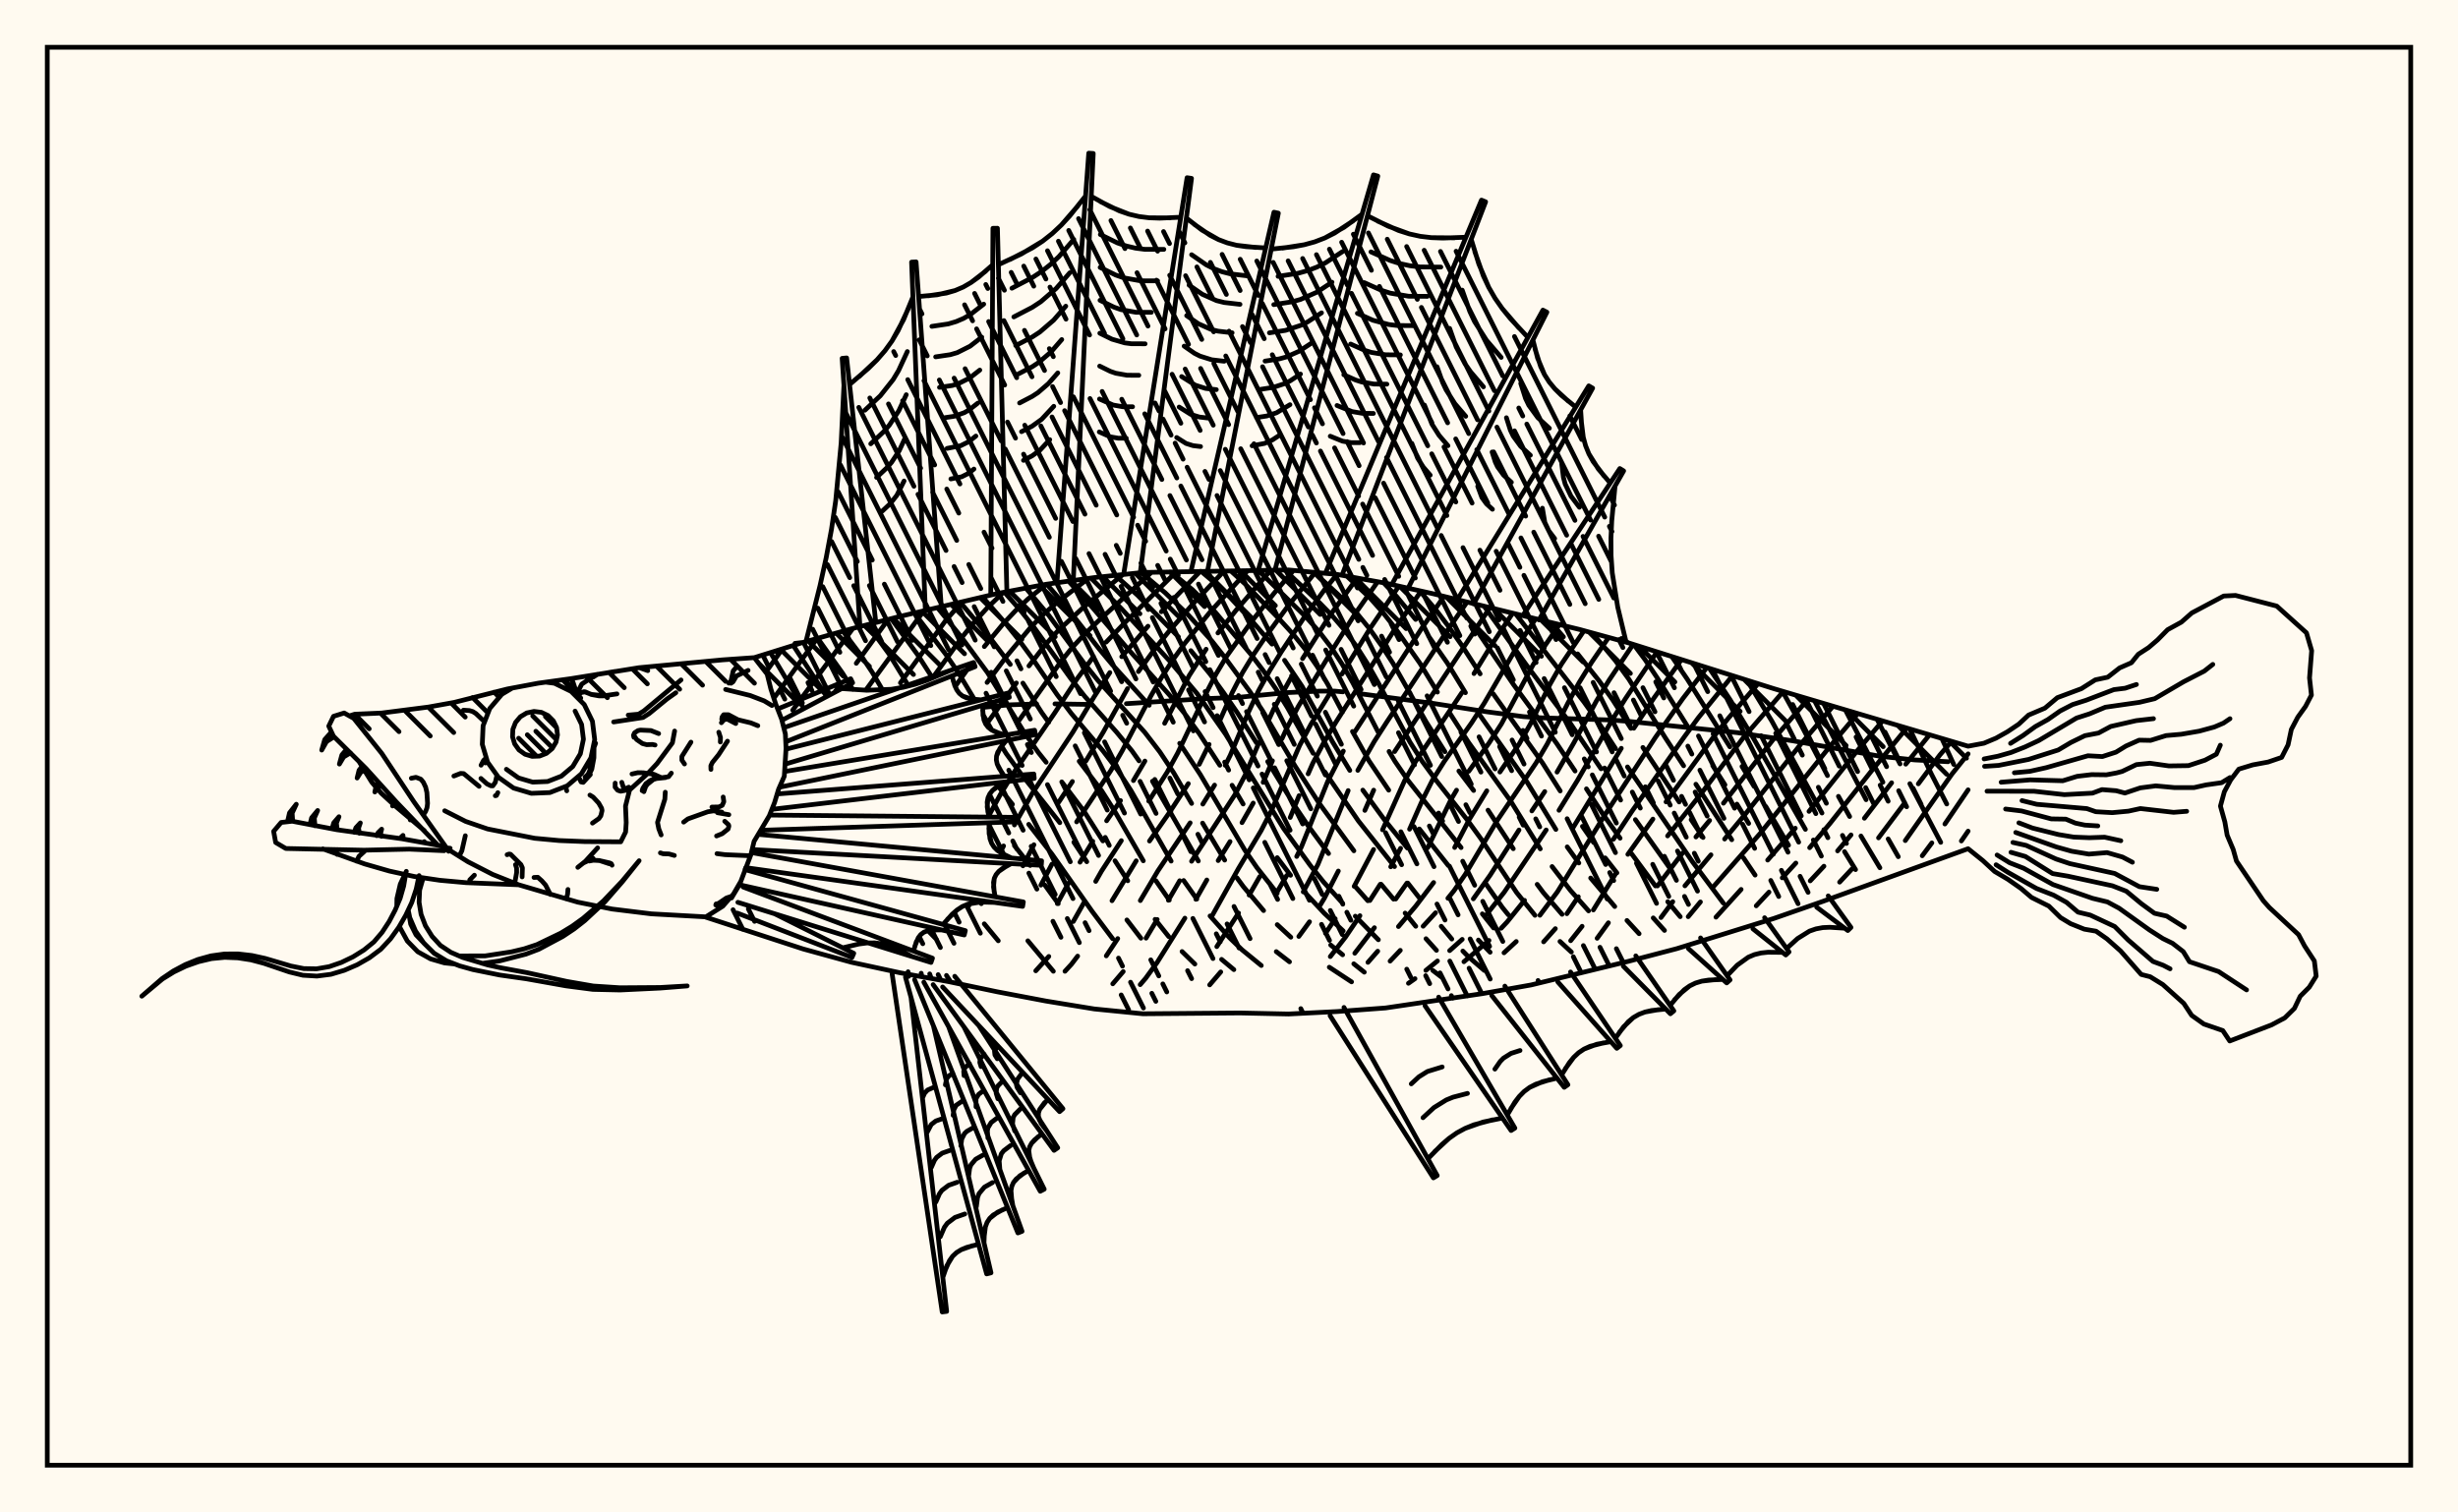 <svg xmlns="http://www.w3.org/2000/svg" width="520" height="320"><rect x="0" y="0" width="520" height="320" fill="floralwhite"/><rect x="10" y="10" width="500" height="300" stroke="black" stroke-width="1" fill="none"/><path stroke="black" stroke-width="1" fill="none" stroke-linecap="round" stroke-linejoin="round" d="
M 159.57 139.14 169.88 135.92 180.15 133.03 190.42 130.41 210.96 125.58 221.23 123.63 231.5 122.2 241.77 121.12 272.58 120.59 282.85 121.53 293.12 123.38 303.39 125.67 334.2 133.19 344.47 136 375.28 145.71 416.36 157.88 
M 416.36 179.57 385.55 190.74 375.28 194.32 354.74 200.71 344.47 203.4 323.93 208.39 313.66 210.22 293.12 213.26 282.85 214.02 272.58 214.54 262.31 214.32 241.77 214.49 231.5 213.47 221.23 211.79 210.96 209.84 200.69 207.69 190.42 205.82 180.15 203.6 169.88 200.77 149.34 194.06 
M 412.12 161.16 405.03 160.78 397.8 160.02 379.2 156.73 367.52 155.01 344.41 152.61 340.73 152.33 326 151.87 322.28 151.62 314.57 150.6 303.12 148.81 287.4 146.73 
M 284.09 146.38 282.44 146.23 279.09 146.23 272.28 146.54 261.88 147.55 254.92 147.82 238.29 148.88 
M 230.75 149.04 223.18 148.92 
M 219.32 148.94 213.43 149.13 207.89 149.67 
M 196.32 196.91 198.14 198.77 
M 162.99 138.07 169.74 149.36 
M 167.82 136.56 174.74 147.15 
M 204.71 191.32 204.97 191.62 
M 208.23 195.46 211.19 199.05 
M 172.99 135.05 178.22 142.39 180.42 145.88 
M 217.45 199.05 222.84 205.5 
M 178.31 133.55 181.93 138.35 184.54 142.27 186.71 145.98 
M 183.54 132.17 188.08 138.37 192.21 145.13 
M 214.6 178.91 217.94 183.12 
M 221.02 187.22 223.88 191.19 
M 188.54 130.89 194.09 138.48 197.28 143.45 
M 211.14 166.31 214.19 170.18 
M 217.63 174.41 222.53 180.68 231.02 192.79 235.38 198.6 
M 193.43 129.72 200.12 138.49 202.76 142.36 206.14 147.97 
M 207.95 151.16 209.82 154.46 
M 211.89 157.86 212.87 159.44 215.93 163.64 224.21 174.06 
M 227.18 178.2 229.91 182.32 
M 238.4 194.64 241.36 198.5 
M 198.35 128.59 203.44 134.87 208.93 142.34 216.69 154.98 219.67 159.21 221.32 161.28 
M 224.62 165.43 229.35 171.67 233.32 177.92 
M 235.88 182.12 238.58 186.35 
M 244.36 194.52 247.25 198.16 
M 250.07 201.32 252.78 203.97 
M 203.18 127.45 209.54 135.07 213.73 140.58 
M 216.4 144.53 220.37 150.75 221.86 152.83 
M 228.31 161.06 233.06 167.3 235.74 171.5 241.87 182.13 
M 244.54 186.35 247.37 190.44 
M 258.43 202.98 261.03 205.15 
M 207.88 126.32 212.85 132.03 215.59 135.47 218.28 139.13 223.63 146.96 226.63 150.94 233.33 158.86 236.49 163 239.26 167.26 247.76 182.19 
M 250.41 186.3 253.19 190.23 
M 255.99 193.79 260.08 198.37 262.75 200.95 266.83 204.28 
M 212.49 125.29 216.07 129.37 218.72 132.7 226.54 143.58 229.5 147.35 236.2 154.88 239.47 158.86 240.97 160.98 
M 243.81 165.29 253.51 182.17 
M 270 201.34 272.8 203.5 
M 217.03 124.43 221.9 130.23 229.42 140.43 232.27 143.97 242.18 154.94 245.37 159.09 248.28 163.47 252.09 169.99 
M 254.41 174.15 259.09 181.98 
M 261.68 185.73 263.04 187.59 267.32 192.66 
M 270.2 195.63 273.08 198.29 
M 281.22 204.64 285.93 207.74 
M 221.43 123.6 225.23 127.95 232.58 137.36 235.3 140.61 243.12 149.22 
M 249.57 157.27 253.93 163.88 263.33 179.83 265.91 183.57 270.2 189 
M 281.51 199.94 284.04 202.01 
M 286.4 203.92 288.62 205.69 
M 226.06 122.96 231.16 128.59 238.59 137.28 247.44 147.08 250.63 150.99 253.75 155.27 258.06 161.91 
M 260.65 166.14 262.99 170.11 
M 270.2 181.46 273.03 185.19 
M 275.9 188.67 280.16 193.22 284.16 196.96 
M 230.79 122.3 237.16 128.69 247.38 139.78 253.27 146.77 259.28 155.35 271.55 175.29 277.16 183.05 279.98 186.58 284.06 191.12 
M 286.72 193.84 291.6 198.83 
M 235.95 121.73 240.67 125.95 249.31 134.75 
M 251.93 137.66 256.02 142.65 258.87 146.58 261.77 150.81 265.8 157.15 
M 268.19 161.13 274.01 170.67 276.73 174.7 281.06 180.59 
M 286.65 187.51 289.37 190.57 
M 303.12 205.33 304.98 206.75 
M 241.43 121.16 246.51 125.43 251.38 130.11 256.35 135.58 258.91 138.82 264.4 146.3 267.1 150.37 273.98 162.08 279.07 169.95 286.42 180.01 
M 292.17 187.08 294.82 190.24 
M 297.26 193.19 299.51 195.98 
M 301.68 198.61 303.89 201.07 
M 247.68 120.99 252.25 124.75 257.08 129.5 264.61 138.42 267.32 141.99 269.96 145.81 272.37 149.72 277.81 159.39 
M 280.26 163.3 287.35 173.66 295.02 183.35 
M 297.82 186.83 300.36 190.08 
M 304.9 195.98 307.13 198.68 
M 309.47 201.22 310.67 202.45 314.02 205.33 
M 254.09 120.87 257.91 124.11 260.29 126.46 265.14 131.71 269.09 136.28 
M 271.75 139.7 275.48 145.24 281.9 156.95 285.56 163 
M 288.31 167.17 292.91 173.48 297.74 179.43 
M 312.76 198.89 315.24 201.47 
M 260.41 120.82 263.42 123.56 270.82 131.17 273.5 134.11 276.15 137.39 278.64 140.99 280.88 144.76 284.01 150.68 
M 286.12 154.76 289.59 160.94 293.79 167.18 
M 300.27 175.39 306.39 183.12 
M 313.6 193.35 315.98 196.34 
M 266.25 120.73 276.4 130.67 279.07 133.64 281.61 136.96 284 140.62 286.2 144.48 291.51 154.81 
M 293.86 158.99 295.1 161.07 297.89 165.15 309.1 179.33 
M 314.27 186.89 317.84 192.01 319.09 193.55 
M 271.79 120.61 279.17 127.55 281.83 130.27 284.43 133.29 286.93 136.7 289.3 140.44 291.54 144.39 298.28 157.01 300.87 161.08 303.81 165.1 310.32 173.36 313.29 177.45 320.84 188.83 324.73 193.66 
M 330.02 199.19 332.43 201.43 
M 278 121.09 284.55 127.13 287.17 129.91 289.75 133.06 292.26 136.58 294.71 140.37 301.73 152.78 305.68 159.04 
M 308.63 163.13 311.75 167.25 
M 314.8 171.41 320.14 179.57 
M 325.2 187.11 326.51 188.87 330.46 193.45 
M 284.95 121.91 289.94 126.64 292.56 129.59 295.17 132.91 300.37 140.3 304.09 146.43 
M 306.58 150.69 310.69 157.1 319.58 169.48 325.85 179.6 
M 328.35 183.34 332.2 188.35 336.07 192.72 
M 292.72 123.31 295.45 126.19 299.49 131.06 
M 302.21 134.59 306.19 140.29 310.02 146.56 
M 312.76 150.87 323.04 165.45 329.15 175.49 
M 331.55 179.18 334.01 182.59 
M 336.51 185.77 341.61 191.8 
M 344.19 194.75 346.76 197.55 
M 300.33 124.99 303.91 129.2 306.6 132.75 309.23 136.51 313.13 142.57 
M 315.9 146.79 326.33 161.43 330.07 167.35 
M 334.77 174.84 337.15 178.26 
M 339.58 181.51 342.06 184.68 
M 349.75 194.21 352.13 196.86 
M 307.48 126.7 312.14 132.95 320.19 144.84 329.32 157.29 333.21 163.13 
M 335.62 166.9 339.14 172.31 342.74 177.34 
M 345.18 180.65 350.21 187.44 
M 352.82 190.78 355.46 193.95 
M 314.04 128.35 322.99 140.79 332.14 152.94 338.71 162.66 
M 345.97 173.41 353.41 183.89 
M 320.72 129.98 335.08 148.5 337.92 152.49 341.79 158.4 
M 344.3 162.26 358.05 182.33 364.56 191.06 
M 328.2 131.78 330.75 134.74 
M 333.76 138.35 338.31 144.07 341.15 148.04 345.02 154.1 
M 347.56 158.14 355.24 169.68 
M 357.77 173.42 360.29 177.19 
M 336.84 133.91 341.75 139.79 344.59 143.7 352.26 156.03 356.18 162.02 
M 358.77 165.92 366.36 177.67 
M 368.83 181.48 371.3 185.15 
M 345.63 136.37 348.03 139.58 350.71 143.6 357.14 153.9 
M 362.33 161.98 364.92 166.04 
M 367.45 170.13 369.94 174.22 
M 353.68 138.92 356.96 143.71 365.96 158.01 
M 368.53 162.16 371.08 166.38 
M 373.55 170.62 378.37 178.83 
M 361.68 141.48 366.01 148.05 370.96 156.22 381.94 175.47 
M 369.59 143.95 374.83 152.55 385.45 172.02 
M 390.22 180.19 392.55 183.99 
M 377.08 146.24 380.94 153.2 386.61 164.1 
M 388.93 168.49 391.3 172.76 
M 393.69 176.88 397.7 183.6 
M 383.86 148.24 394.78 169.2 
M 399.45 177.5 401.59 181.26 
M 390.39 150.2 398.34 165.5 
M 397.12 152.22 401.96 161.63 
M 404.04 165.81 410.57 178.22 
M 404.01 154.24 408.61 163.8 411.84 170.11 
M 410.8 156.24 413.33 161.74 
M 165.54 137.27 162 142.24 
M 172.87 135.08 163.71 147.73 
M 180.43 132.96 167.7 150.25 
M 187.9 131.05 181.15 140.34 
M 178.08 144.44 176.69 146.3 
M 195.42 129.26 183.15 146.03 
M 156.65 186.82 154.76 189.99 
M 203.49 127.38 200.04 131.32 190.49 144.48 
M 212.24 125.34 208.79 128.68 206.13 131.6 203.48 134.87 197.29 143.44 
M 221.38 123.61 217.44 126.76 214.83 129.22 212.23 131.98 208.24 136.8 
M 205.52 140.43 202.07 145.24 
M 230.26 122.37 223.36 127.68 220.69 130.04 218.14 132.62 213.07 138.7 208.82 144.39 
M 237.55 121.56 229.27 128.44 223.82 133.45 221.33 136.19 217.68 140.89 
M 215.01 144.5 208.62 153.31 
M 243.61 121.08 232.33 131.41 229.5 134.13 226.88 136.94 224.49 139.91 215.27 152.86 
M 248.85 120.96 238.33 131.38 234.02 135.85 
M 231.35 138.92 227.8 143.7 223.13 150.83 214.31 163.7 211.63 168.09 209.16 172.64 
M 253.92 120.87 245.69 129.43 
M 242.86 132.49 237.31 138.94 
M 234.79 142.3 231.45 147.44 226.98 154.89 218.39 167.84 214.6 174.54 
M 212.31 178.98 211.61 180.33 
M 258.94 120.83 252.86 127.24 247.41 133.44 244.68 136.79 240.83 142.09 
M 238.53 145.69 233.41 154.88 229.71 161.03 
M 226.87 165.35 223.95 169.76 
M 218.73 178.73 216.41 183.19 
M 263.91 120.77 255.9 129.61 250.63 136.13 248.07 139.7 245.65 143.46 243.45 147.29 237.41 158.84 235.01 163.01 227.77 173.89 
M 222.54 182.84 220.2 187.27 
M 268.81 120.67 261.51 129.1 257.66 133.92 
M 255.16 137.36 251.57 142.95 246.38 153.03 
M 242.21 161.02 239.78 165.15 
M 237.05 169.38 234.11 173.66 
M 231.18 178 228.48 182.42 
M 226.04 186.85 223.68 191.18 
M 273.64 120.69 269.46 125.61 264.57 131.76 259.55 138.78 257.27 142.59 255.15 146.69 249.15 159.32 246.92 163.37 243.02 169.5 
M 237.22 177.86 233.03 184.31 231.8 186.48 
M 229.42 190.8 227.06 194.97 
M 221.88 202.36 219.12 205.4 
M 278.24 121.11 272.59 128.07 267.78 134.66 265.27 138.36 262.86 142.32 260.69 146.52 257.76 153.12 
M 255.79 157.49 253.7 161.72 
M 251.39 165.8 247.47 171.81 243.18 177.94 
M 240.37 182.13 235.25 190.57 
M 227.98 202.29 226.68 204 225.3 205.5 
M 282.85 121.53 280.21 124.77 275.84 130.72 271.1 137.85 268.61 141.88 266.24 146.16 264.12 150.66 260.27 159.79 259.2 161.93 
M 256.95 166.11 254.46 170.13 
M 251.78 174.09 244.95 184.27 241.24 190.54 
M 236.46 198.58 234.04 202.24 
M 287.11 122.3 281.28 130.31 275.56 139.35 
M 273.06 143.49 269.42 150.1 268.36 152.43 
M 266.35 157.1 263.43 163.97 261.2 168.22 252.08 182.22 
M 249.57 186.34 247.17 190.47 
M 244.81 194.54 242.45 198.49 
M 237.62 205.56 235.41 208.15 
M 291.45 123.08 286.63 129.94 282.23 136.92 274.68 149.42 272.27 153.97 271.21 156.3 
M 269.19 160.96 267.23 165.53 
M 265.12 169.91 262.75 174.05 
M 260.22 178.06 257.71 182.08 
M 255.31 186.18 252.99 190.27 
M 250.67 194.26 244.78 203.66 242.36 206.99 241.21 208.33 
M 295.93 124.01 289.78 133.06 283.91 142.6 
M 281.32 146.75 277.34 153.23 274.94 157.73 269 171.46 266.8 175.73 262 183.76 256.41 193.78 
M 300.63 125.06 295.21 132.91 282.63 152.78 280.07 157.08 277.74 161.46 276.74 163.73 
M 274.82 168.35 272.95 172.96 
M 266.5 185.48 264.26 189.38 
M 262.02 193.17 257.42 200.28 
M 305.48 126.2 300.88 132.77 286.66 154.75 
M 284.19 158.91 280.88 165.34 275.34 179.13 274.32 181.21 
M 272.21 185.24 270 189.03 
M 258.25 205.64 255.91 208.38 
M 310.33 127.42 306.64 132.75 293.39 152.75 290.74 156.87 287.25 162.99 
M 285.21 167.27 278.81 182.9 275.71 188.7 
M 315.15 128.62 295.04 159.02 
M 290.61 167.18 288.74 171.46 
M 283.13 184.29 280.18 190.03 279.15 191.74 
M 277.03 195.03 274.77 198.13 
M 319.96 129.8 315.35 136.76 311.83 142.51 
M 309.28 146.54 299.48 161.1 297.16 165.15 292.48 175.57 
M 290.59 179.73 286.48 187.53 
M 282.47 194.38 280.41 197.48 
M 324.84 130.98 320.9 136.9 313.98 148.81 311.32 152.94 305.56 161.07 303.02 165.1 300.94 169.24 298.2 175.44 
M 296.3 179.48 294.21 183.39 
M 292 187.09 289.8 190.53 
M 287.7 193.74 284.66 198.24 281.43 202.39 
M 329.88 132.17 326.71 136.79 324.27 140.77 317.64 153.14 315 157.22 310.73 163.18 
M 308.14 167.18 306.94 169.21 302.05 179.34 
M 297.65 186.83 295.27 190.21 
M 290.76 196.28 286.61 201.68 
M 335.1 133.44 330.32 140.53 327.93 144.74 323.73 153.23 321.41 157.37 317.31 163.34 
M 314.54 167.32 310.84 173.37 307.74 179.31 
M 303.29 186.72 299.53 191.68 295.85 196.04 
M 291.46 201.25 289.39 203.61 
M 340.32 134.86 336.73 140.11 334.09 144.38 331.7 148.74 327.35 157.36 324.95 161.44 316.79 173.51 309.97 185.02 307.59 188.46 306.31 190.05 
M 303.7 193.12 301.07 195.97 
M 296.24 201.07 294.08 203.35 
M 345.5 136.32 340.4 143.93 337.74 148.29 333.01 157.07 329.4 163.36 
M 326.8 167.48 324.07 171.57 
M 321.35 175.61 315.25 185.16 311.69 190.17 
M 350.54 137.92 343.82 147.89 341.11 152.24 333.73 165.1 329.81 171.44 
M 327.1 175.6 318.23 188.76 314.57 193.39 
M 309.34 198.75 306.68 201.13 
M 304.1 203.32 301.65 205.31 
M 299.35 207.06 297.96 208.04 
M 355.71 139.56 349.87 147.73 345.64 154.08 
M 342.99 158.32 332.77 175.15 
M 322.52 190.49 318.85 195.05 317.58 196.4 
M 315 198.98 309.7 203.48 
M 361.06 141.28 356.05 147.75 350.18 156.06 339.63 172.24 329.48 188.69 325.77 193.65 
M 320.77 199.2 318.18 201.59 
M 366.48 143 359.29 151.86 356.28 155.96 345.25 171.64 341.33 177.56 
M 333.9 189.73 331.48 193.32 
M 329.04 196.48 326.56 199.27 
M 371.91 144.67 365.62 151.98 362.51 155.92 352.46 169.66 
M 349.68 173.3 344.38 180.76 
M 341.88 184.72 337.08 192.52 
M 334.7 195.98 332.28 199.03 
M 377.27 146.3 368.8 156.09 359.93 167.86 352.79 176.86 
M 340.26 195.24 337.88 198.52 
M 382.56 147.86 375.06 156.55 364.6 169.94 
M 361.67 173.59 358.78 177.08 
M 355.95 180.48 350.64 187.44 
M 387.78 149.42 381.13 157.23 369.24 172.23 364.85 177.52 
M 361.96 180.86 356.45 187.42 
M 353.88 190.78 351.39 194.13 
M 393 150.99 387.06 158.01 372.35 176.36 362.39 187.71 
M 359.73 190.83 357.15 193.95 
M 398.25 152.55 392.96 158.78 382.7 171.67 
M 379.8 175.23 373.96 181.97 
M 368.34 188.18 363.02 194.05 
M 403.36 154.05 395.84 163.21 387.15 174.21 382.84 179.35 
M 379.92 182.6 377.04 185.73 
M 374.24 188.75 371.54 191.65 
M 408.19 155.48 403.17 161.68 
M 400.18 165.62 394.42 173.12 
M 391.59 176.65 388.75 180.03 
M 385.86 183.27 382.96 186.37 
M 412.88 156.85 410.38 159.74 405.83 165.84 
M 402.97 169.86 397.41 177.27 
M 391.73 183.91 389.18 186.64 
M 416.36 159.5 412.94 163.77 403.07 177.85 
M 416.36 167.11 411.45 174.34 
M 408.69 178.34 406.66 181.06 
M 416.36 175.85 414.93 177.93 
M 168.18 136.12 169.89 135.92 
M 181.91 132.3 178.16 75.82 179.11 75.73 185.28 131.72 
M 195.75 128.89 192.85 55.46 193.8 55.41 199.14 128.41 
M 209.6 125.53 210.06 48.3 211.01 48.29 213.01 125.19 
M 223.63 122.96 230.33 32.41 231.28 32.47 227.06 122.82 
M 237.78 121.12 251.13 37.6 252.07 37.74 241.22 121.18 
M 252.04 120.52 269.51 44.9 270.44 45.1 255.45 120.86 
M 266.3 120.24 290.57 37 291.48 37.26 269.72 120.65 
M 280.58 120.83 313.41 42.34 314.29 42.7 283.9 121.72 
M 294.66 123.27 326.41 65.61 327.25 66.05 297.89 124.45 
M 308.55 126.48 336.11 81.64 336.93 82.12 311.74 127.78 
M 322.4 129.86 342.68 99.13 343.49 99.63 325.58 131.16 
M 343.03 135.08 344.47 136 
M 170.5 135.75 173.47 123.94 174.79 117.96 175.91 111.95 176.8 105.91 177.95 93.73 178.54 81.47 
M 179.73 81.36 183.7 77.95 185.53 76.14 187.21 74.21 188.7 72.15 191.15 67.64 193.14 62.8 
M 194.33 62.74 198.3 62.37 202.04 61.47 203.78 60.73 205.43 59.77 207.01 58.64 210.01 56.03 
M 211.21 56.01 216.06 53.74 220.57 51.02 222.62 49.4 224.53 47.61 226.32 45.66 229.66 41.47 
M 230.86 41.54 234.79 43.71 238.85 45.32 240.96 45.81 243.11 46.08 245.31 46.16 249.8 45.96 
M 250.98 46.13 254.28 48.68 257.78 50.69 259.64 51.39 261.59 51.89 263.6 52.19 267.76 52.46 
M 268.93 52.71 273.64 52.21 275.92 51.78 278.14 51.17 280.27 50.35 284.31 48.11 288.14 45.33 
M 289.29 45.65 293.66 47.85 298.15 49.49 300.47 50 302.83 50.28 305.24 50.37 310.13 50.19 
M 311.24 50.64 312.85 55.86 314.95 60.79 316.28 63.1 317.81 65.29 319.51 67.38 323.23 71.38 
M 324.29 71.93 325.28 75.75 326.74 79.25 327.75 80.83 328.95 82.28 330.31 83.63 333.35 86.13 
M 334.39 86.73 334.65 90.62 334.95 92.5 335.44 94.31 336.14 96.03 338.13 99.22 340.65 102.2 
M 341.67 102.83 340.97 110.21 340.8 113.89 340.83 117.56 341.08 121.21 342.24 128.46 343.97 135.68 
M 181.75 79.68 185.53 76.14 187.21 74.21 188.7 72.15 190 69.95 192.18 65.25 
M 182.98 86.79 186.23 83.74 188.95 80.31 190.08 78.43 191.95 74.38 
M 184.21 93.9 186.93 91.35 188.14 89.96 190.15 86.9 191.72 83.51 
M 185.44 101.01 187.63 98.96 188.6 97.84 190.23 95.37 191.49 92.64 
M 186.67 108.12 188.33 106.57 189.72 104.81 191.26 101.77 
M 196.33 62.59 200.21 62.01 202.04 61.47 203.78 60.73 205.43 59.77 208.53 57.37 
M 197.14 69.05 200.62 68.53 202.27 68.04 203.84 67.37 205.33 66.51 208.11 64.35 
M 197.94 75.5 201.04 75.04 202.51 74.61 205.22 73.25 207.7 71.33 
M 198.75 81.96 201.46 81.56 202.74 81.18 205.12 79.99 207.28 78.3 
M 199.55 88.42 201.88 88.07 204.02 87.3 205.01 86.73 206.87 85.28 
M 200.36 94.87 203.21 94.31 204.91 93.47 206.45 92.26 
M 201.16 101.33 203.44 100.88 204.8 100.2 206.04 99.24 
M 213.66 54.91 218.38 52.46 220.57 51.02 222.62 49.4 224.53 47.61 228.01 43.59 
M 214.07 60.98 218.37 58.74 220.37 57.43 222.24 55.95 223.99 54.32 227.17 50.65 
M 214.48 67.05 218.37 65.03 220.18 63.84 223.44 61.03 226.32 57.71 
M 214.88 73.12 218.36 71.31 219.98 70.25 222.9 67.74 225.47 64.78 
M 215.29 79.19 218.36 77.6 219.78 76.66 222.36 74.45 224.62 71.84 
M 215.7 85.26 218.35 83.88 219.59 83.07 221.81 81.15 223.78 78.9 
M 216.11 91.33 218.35 90.17 220.36 88.72 222.93 85.96 
M 216.52 97.4 218.34 96.45 219.99 95.27 222.08 93.02 
M 232.81 42.66 236.8 44.61 238.85 45.32 240.96 45.81 243.11 46.08 247.55 46.1 
M 232.78 49.62 236.41 51.4 238.29 52.05 240.21 52.5 242.17 52.75 246.22 52.76 
M 232.74 56.58 236.03 58.19 237.72 58.78 241.24 59.41 244.9 59.42 
M 232.71 63.54 235.65 64.98 237.16 65.51 240.3 66.07 243.57 66.08 
M 232.67 70.5 235.26 71.77 237.96 72.55 239.36 72.73 242.25 72.74 
M 232.64 77.46 234.88 78.56 236.03 78.96 238.43 79.39 240.92 79.4 
M 232.6 84.42 235.47 85.69 237.49 86.05 239.6 86.06 
M 232.56 91.39 234.9 92.42 236.55 92.71 238.27 92.72 
M 252.62 47.44 256 49.78 257.78 50.69 259.64 51.39 261.59 51.89 265.67 52.36 
M 252.09 53.89 255.17 56.02 256.8 56.85 258.5 57.49 260.28 57.94 264 58.38 
M 251.56 60.33 254.35 62.26 257.36 63.6 258.96 64 262.33 64.39 
M 251.04 66.78 253.53 68.5 256.22 69.7 257.65 70.06 260.66 70.41 
M 250.51 73.23 252.7 74.75 253.86 75.34 256.34 76.12 258.99 76.43 
M 249.98 79.67 252.89 81.5 255.03 82.18 257.32 82.44 
M 249.45 86.12 251.91 87.67 253.72 88.23 255.65 88.46 
M 248.93 92.57 250.93 93.83 252.4 94.29 253.98 94.48 
M 271.3 52.5 275.92 51.78 278.14 51.17 280.27 50.35 282.33 49.32 286.24 46.75 
M 270.38 58.47 274.6 57.82 276.63 57.26 278.57 56.52 280.45 55.58 284.02 53.23 
M 269.47 64.45 273.28 63.86 275.11 63.36 278.57 61.83 281.79 59.71 
M 268.55 70.42 271.96 69.9 275.17 68.84 276.68 68.08 279.57 66.19 
M 267.63 76.4 270.64 75.93 272.08 75.54 274.8 74.33 277.35 72.66 
M 266.72 82.37 269.32 81.97 271.77 81.17 272.92 80.59 275.12 79.14 
M 265.8 88.35 268 88.01 270.06 87.33 272.9 85.62 
M 264.89 94.32 267.54 93.81 269.16 93.09 270.67 92.1 
M 291.47 46.79 295.89 48.77 298.15 49.49 300.47 50 302.83 50.28 307.67 50.32 
M 290.03 53.29 294.06 55.1 296.13 55.76 298.25 56.22 300.4 56.48 304.82 56.51 
M 288.6 59.79 292.24 61.42 294.11 62.02 297.97 62.67 301.97 62.7 
M 287.16 66.29 290.42 67.75 293.8 68.66 295.54 68.87 299.11 68.9 
M 285.73 72.79 288.6 74.08 290.07 74.55 293.11 75.06 296.26 75.09 
M 284.29 79.29 286.77 80.4 288.05 80.81 290.68 81.26 293.4 81.28 
M 282.85 85.79 286.03 87.08 288.25 87.45 290.55 87.47 
M 281.42 92.29 284.01 93.34 285.82 93.65 287.7 93.66 
M 312.01 53.27 313.81 58.37 314.95 60.79 316.28 63.1 317.81 65.29 321.34 69.4 
M 309.34 61.38 310.94 65.89 311.94 68.02 314.47 71.99 317.58 75.62 
M 306.68 69.48 308.06 73.4 309.96 77.02 311.13 78.7 313.83 81.85 
M 304.01 77.59 305.19 80.91 305.93 82.48 307.78 85.4 310.08 88.08 
M 301.35 85.7 302.92 89.71 304.44 92.11 306.32 94.3 
M 298.68 93.81 299.91 96.94 301.1 98.82 302.57 100.53 
M 324.75 73.86 325.93 77.55 326.74 79.25 327.75 80.83 328.95 82.28 331.8 84.9 
M 321.72 81.12 322.73 84.29 323.43 85.75 325.33 88.36 327.78 90.61 
M 318.69 88.38 319.53 91.03 320.12 92.26 321.71 94.44 323.76 96.32 
M 315.66 95.64 316.34 97.77 316.81 98.76 318.09 100.52 319.74 102.04 
M 312.62 102.89 313.5 105.26 314.47 106.6 315.73 107.75 
M 334.48 88.69 334.95 92.5 335.44 94.31 336.14 96.03 337.04 97.66 339.36 100.73 
M 330.39 98.11 330.75 101.03 331.12 102.41 332.35 104.98 334.13 107.33 
M 326.3 107.52 326.81 110.52 327.66 112.31 328.89 113.94 
M 164.51 150.01 179.97 143.61 180.38 144.47 165.41 152.4 
M 165.81 153.96 205.97 140.16 206.29 141.05 166.23 156.95 
M 166.28 158.51 213.28 146.62 213.53 147.54 166.14 161.66 
M 166.01 163.23 218.88 154.5 219.06 155.43 164.9 166.56 
M 164.41 167.98 218.71 163.76 218.8 164.7 163.29 171.24 
M 162.81 172.45 215.05 172.93 215.06 173.88 160.94 175.67 
M 160.42 176.53 220.36 182.13 220.29 183.08 159.11 179.74 
M 158.96 180.38 216.49 190.83 216.34 191.77 157.74 183.57 
M 157.59 183.98 204.22 196.9 203.99 197.82 156.32 187.17 
M 157.21 187.67 197.27 202.73 196.96 203.63 156.1 190.91 
M 163.9 193.34 180.62 201.7 180.24 202.57 155.96 193.18 
M 178.08 145.69 183.37 146.04 188.56 145.84 191.11 145.41 193.61 144.77 196.09 143.93 200.97 141.88 
M 201.39 143 201.99 145.07 202.41 145.96 202.95 146.7 203.64 147.26 205.42 147.88 207.57 148.07 
M 207.89 149.22 207.96 151.36 208.5 153.15 209.03 153.85 209.73 154.42 210.6 154.86 212.63 155.53 
M 212.85 156.71 211.55 158.32 210.82 159.97 210.78 160.8 210.96 161.65 211.35 162.51 212.48 164.24 
M 212.6 165.43 210.74 166.58 209.97 167.23 209.39 167.97 209.01 168.79 208.85 170.72 209.2 172.88 
M 209.22 174.08 209.25 176.39 209.77 178.4 210.3 179.23 211.02 179.94 211.91 180.54 214 181.54 
M 213.91 182.73 212.06 183.76 211.3 184.36 210.73 185.04 210.35 185.82 210.18 187.66 210.53 189.75 
M 210.34 190.93 207.45 190.85 204.79 191.29 203.58 191.8 202.47 192.53 201.43 193.43 199.5 195.59 
M 199.21 196.75 197.16 196.77 196.24 196.93 195.44 197.24 194.78 197.74 193.85 199.25 193.26 201.22 
M 192.87 202.35 189.78 200.74 186.62 199.69 185.01 199.49 183.36 199.51 181.69 199.73 178.29 200.53 
M 201.66 144.06 202.41 145.96 202.95 146.7 203.64 147.26 204.47 147.65 206.47 148.01 
M 207.89 150.31 208.15 152.31 208.5 153.15 209.03 153.85 209.73 154.42 211.58 155.22 
M 212.16 157.51 211.08 159.14 210.82 159.97 210.78 160.8 210.96 161.65 211.88 163.37 
M 211.63 165.99 209.97 167.23 209.39 167.97 209.01 168.79 208.84 169.72 208.99 171.78 
M 209.2 175.26 209.43 177.45 209.77 178.4 210.3 179.23 211.02 179.94 212.92 181.06 
M 212.95 183.23 211.3 184.36 210.73 185.04 210.35 185.82 210.18 186.7 210.32 188.69 
M 208.88 190.85 206.08 190.98 204.79 191.29 203.58 191.8 202.47 192.53 200.45 194.48 
M 198.16 196.73 196.24 196.93 195.44 197.24 194.78 197.74 194.26 198.42 193.53 200.21 
M 201.98 206.56 224.87 234.57 224.16 235.2 199.41 208.82 
M 200.23 206.38 200.94 207.47 
M 207.08 217 223.77 242.85 222.99 243.39 197.41 208.32 
M 198.47 206.21 198.98 207.24 
M 203.92 217.24 220.91 251.6 220.07 252.04 195.44 207.8 
M 196.68 206.06 197.01 206.98 
M 200.69 217.23 216.22 260.52 215.34 260.86 193.49 207.28 
M 194.88 205.91 195.06 206.68 
M 197.47 217.04 209.65 269.3 208.73 269.53 191.56 206.75 
M 192.11 205.6 192.23 206.58 
M 192.73 211.02 200.27 277.46 199.33 277.58 188.73 206.04 
M 221.68 232.56 219.95 234.71 219.7 235.44 219.67 236.17 220.25 237.68 221.41 239.2 
M 220.43 239.88 218.85 241.18 218.24 241.88 217.83 242.63 217.64 243.42 217.88 245.17 218.67 247.06 
M 217.61 247.62 215.75 248.77 214.42 250.16 214.05 250.99 213.88 251.91 213.9 252.92 214.27 255.07 
M 213.15 255.5 211.03 256.48 209.38 257.78 208.83 258.61 208.47 259.56 208.26 260.63 208.17 262.96 
M 207.01 263.25 204.5 263.92 203.38 264.39 202.38 265 201.54 265.78 200.3 267.82 199.46 270.27 
M 221 233.27 219.95 234.71 219.7 235.44 219.67 236.17 219.86 236.92 220.8 238.44 
M 216.05 227.26 215.24 228.36 215.02 229.49 215.17 230.06 215.89 231.22 
M 211.09 221.25 210.39 222.41 210.48 223.2 210.98 224.01 
M 219.6 240.52 218.24 241.88 217.83 242.63 217.64 243.42 217.66 244.27 218.23 246.11 
M 215.8 234.69 214.68 235.81 214.34 236.42 214.2 237.78 214.67 239.29 
M 212 228.85 211.12 229.74 210.85 230.22 210.74 231.29 211.11 232.48 
M 208.2 223.02 207.36 224.02 207.28 224.8 207.55 225.67 
M 216.65 248.18 215 249.43 214.42 250.16 214.05 250.99 213.88 251.91 214.05 253.98 
M 213.76 242.39 212.34 243.47 211.84 244.1 211.38 245.6 211.52 247.38 
M 210.87 236.6 209.68 237.5 209 238.63 208.88 239.29 209 240.78 
M 207.98 230.82 207.03 231.54 206.48 232.45 206.48 234.18 
M 205.1 225.03 204.12 225.9 203.88 226.67 203.95 227.58 
M 212.06 255.97 210.12 257.07 209.38 257.78 208.83 258.61 208.47 259.56 208.19 261.77 
M 209.97 250.2 208.26 251.17 207.12 252.53 206.8 253.37 206.55 255.32 
M 207.88 244.43 206.4 245.27 205.41 246.45 205.13 247.18 204.91 248.87 
M 205.79 238.65 204.53 239.37 204.05 239.83 203.46 240.99 203.27 242.43 
M 203.7 232.88 202.28 233.85 201.79 234.8 201.64 235.98 
M 201.61 227.11 200.81 227.57 200.27 228.21 200 229.53 
M 205.73 263.56 203.38 264.39 202.38 265 201.54 265.78 200.86 266.73 199.85 269.01 
M 204.11 256.85 202.03 257.58 200.41 258.81 199.8 259.65 198.92 261.67 
M 202.49 250.14 200.68 250.78 199.27 251.85 198.75 252.57 197.98 254.33 
M 200.86 243.44 199.33 243.98 198.14 244.88 197.69 245.5 197.04 246.98 
M 199.24 236.73 197.98 237.17 197.01 237.92 196.1 239.64 
M 197.62 230.02 196.22 230.63 195.58 231.34 195.17 232.3 
M 386.77 189.55 391.58 196.22 390.91 196.88 384.33 191.94 
M 373.31 194.17 378.48 201.4 377.79 202.05 370.84 196.52 
M 359.76 198.44 366 207.33 365.29 207.96 357.2 200.71 
M 346.06 202.24 354.11 213.88 353.38 214.49 343.42 204.42 
M 332.25 205.65 342.79 221.22 342.04 221.8 329.56 207.75 
M 318.36 208.64 331.7 229.5 330.92 230.05 315.58 210.62 
M 304.35 210.97 320.48 238.68 319.68 239.19 301.47 212.8 
M 284.32 213.15 304.05 248.72 303.24 249.21 281.38 214.89 
M 390.25 196.39 387.12 196.19 385.61 196.26 384.17 196.53 382.81 197 380.29 198.57 377.96 200.68 
M 377.09 201.5 374.02 201.47 372.55 201.63 371.16 201.97 369.86 202.52 367.5 204.22 365.37 206.44 
M 364.48 207.23 361.46 207.36 360.03 207.59 358.69 207.99 357.45 208.6 355.25 210.4 353.31 212.72 
M 352.39 213.48 349.41 213.8 348.01 214.12 346.72 214.61 345.53 215.3 343.49 217.23 341.74 219.66 
M 340.79 220.39 337.79 220.94 335.11 221.96 333.95 222.74 332.92 223.71 332 224.84 330.36 227.42 
M 329.39 228.11 326.32 228.86 323.6 230.07 322.43 230.94 321.4 231.99 320.48 233.19 318.87 235.91 
M 317.86 236.55 313.77 237.39 309.95 238.74 308.2 239.69 306.55 240.85 305 242.18 302.08 245.16 
M 362.95 207.26 360.03 207.59 358.69 207.99 357.45 208.6 356.31 209.41 354.26 211.52 
M 350.88 213.61 348.01 214.12 346.72 214.61 345.53 215.3 344.46 216.18 342.59 218.41 
M 339.27 220.64 336.4 221.37 335.11 221.96 333.95 222.74 332.92 223.71 331.16 226.1 
M 327.83 228.45 324.9 229.39 323.6 230.07 322.43 230.94 321.4 231.99 319.65 234.52 
M 321.57 222.26 319.67 222.87 318.06 223.88 317.39 224.56 316.25 226.2 
M 315.79 236.93 311.81 237.98 309.95 238.74 308.2 239.69 306.55 240.85 303.52 243.64 
M 310.45 231.34 307.39 232.14 305.97 232.72 303.36 234.34 301.04 236.48 
M 305.1 225.74 301.98 226.7 300.17 227.83 298.56 229.32 
M 416.36 157.88 419.71 157.25 422.26 156.18 424.7 154.81 427.07 153.22 429.15 151.29 432.62 149.82 435.24 147.61 440.32 145.71 443.27 143.84 445.9 143.28 448.42 141.31 450.91 140.22 452.36 138.43 454.55 137.01 456.45 135.38 458.57 133.23 461.48 131.63 463.68 129.69 470.44 126.1 472.94 125.98 481.66 128.23 487.94 133.89 489.04 137.66 488.59 143.43 488.99 147.06 487.75 149.45 486.1 151.75 484.74 154.34 484.05 157.59 482.69 160.25 479.82 161.23 476.58 161.83 473.63 162.73 471.91 165.01 470.57 167.52 469.74 170.55 470.68 173.91 471.16 176.69 472.44 179.72 473.13 182.17 478.82 190.58 480.09 192.01 486.27 197.75 487.53 200.12 489.61 203.31 490 206.52 488.53 208.87 486.62 210.78 485.39 213.36 483.37 215.35 480.57 216.84 471.71 220.25 470.24 218.04 466.23 216.66 463.66 214.83 461.98 212.28 457.56 208.31 454.89 206.66 452.98 206.17 448.61 201.19 445.73 198.64 443.43 197.02 440.94 196.59 438.05 195.43 435.92 194.14 433.45 191.71 429.78 189.88 427.55 187.98 424.76 186.03 421.97 184.38 419.48 182.08 416.36 179.57 
M 425.34 157.28 427.98 155.62 430.58 153.73 433.26 152.23 435.84 150.42 438.46 149.07 441.31 148.16 447.19 145.91 449.59 145.61 451.97 144.82 
M 419.75 160.57 422.65 160 425.43 159.21 428.4 158.04 431.31 156.68 439.3 151.92 442.05 151.03 445.39 149.63 452.63 148.59 455.85 147.82 461.96 144.24 466.31 142 468.13 140.57 
M 419.84 162.14 422.82 161.94 429.14 160.68 435.43 158.68 438.11 157.09 441.07 155.65 443.95 155.09 446.54 153.7 451.91 152.47 455.58 152.05 
M 426.15 163.5 429.44 163.19 432.88 162.42 441.72 159.9 444.76 160.07 447.64 159.14 449.76 157.84 452.54 156.6 454.96 156.65 458.24 155.63 461.45 155.35 465.27 154.69 468.45 153.82 470.39 152.99 471.76 152.06 
M 423.35 165.5 429.5 165 436.39 165.19 439.44 164.25 442.49 163.89 445.62 163.93 447.76 163.53 448.94 163.22 451.97 161.77 454.81 161.48 458.84 162.05 462.97 161.99 466.49 160.83 468.88 159.57 469.72 157.66 
M 420.36 167.4 430.29 167.41 436.73 168.13 442.67 167.81 444.68 167.06 447.69 167.3 449.53 167.79 452.78 166.7 456.06 166.27 459.95 166.63 464.18 166.63 466.69 166.07 469.99 165.6 471.77 164.51 
M 427.76 169.39 430.88 170.17 441.48 171.08 443.37 171.74 446.86 171.94 450.28 171.62 452.8 171.07 459.83 171.87 462.6 171.65 
M 424.29 171.17 427.67 171.58 433.96 173.26 437.03 173.31 439.06 174.15 441.05 174.57 443.8 174.74 
M 427.1 174.09 429.99 175.2 435.48 176.57 438.72 177.11 442.01 177.24 445.24 177.13 448.67 177.88 
M 426.44 176.13 435.02 179.19 438.26 180.1 441.91 180.71 445.76 180.39 449.03 181.33 451.12 182.43 
M 425.84 178.24 428.63 178.86 434.95 181.74 437.88 182.72 447.37 184.8 452.59 187.6 456.28 188.16 
M 425.43 180.33 428.48 181.21 434.24 184.83 437.45 185.37 446.88 187.41 449.83 188.56 452.99 191.18 455.79 193.23 458.37 193.82 462.12 196.18 
M 422.49 180.9 425.17 182.55 428.11 183.7 434.32 187.15 442.67 190.06 445.84 190.83 448.31 192.16 454.7 196.74 457.55 198.57 459.61 199.58 461.88 201.34 463.19 203.48 469.35 205.56 475.27 209.44 
M 422.28 182.96 424.8 184.57 430.81 187.97 434.44 189.39 437.19 190.92 439.61 192.99 442.2 193.61 447.38 196.03 450.21 198.87 455.47 203.42 457.62 204.22 459.09 204.98 
M 73.9 151.47 75.04 151.11 80.74 150.86 90.67 149.59 96.09 148.61 107.34 145.77 113.85 144.55 120.77 143.59 135.17 141.27 152.85 139.61 159.57 139.14 162.29 142.62 163.07 145.75 164.1 148.94 165.36 152.17 166.15 155.31 166.29 158.33 165.92 164.24 164.7 167.01 163.85 169.84 162.74 172.62 159.53 178.01 158.84 180.87 156.73 186.46 155.17 189.16 152.91 191.73 149.34 193.99 137.8 193.35 129.49 192.33 122.24 190.88 109.73 187.2 104.21 185 99 182.33 94.24 179.35 
M 89.77 175.74 83.48 170.42 80.65 167.82 78.66 165.51 75.92 161.08 
M 142.72 154.67 142.25 157.17 138.99 161.57 137.09 163.6 133.19 167.15 132.33 170.55 132.48 174.04 132.35 176.04 131.32 178.11 123.73 178.06 118.29 177.84 113.12 177.36 103.16 175.39 98.51 173.79 94.08 171.54 
M 92.67 178.85 83.89 169.72 77.42 162.58 70.54 155.75 69.55 153.63 70.56 151.55 72.81 150.85 74.84 151.99 80.77 159.41 87.54 169.61 94.37 179.25 
M 93.97 179.99 86.57 179.66 77.02 179.88 60.46 179.52 58.32 178.25 57.89 175.89 59.48 174.01 61.82 173.75 71.26 175.55 85.02 177.46 94.02 179.09 
M 105.44 164.45 103.15 161.25 102.03 157.48 102.2 153.55 103.62 149.89 106.17 146.89 108.37 145.58 
M 115.44 144.33 117.29 144.56 120.82 146.28 123.6 149.06 125.33 152.6 125.81 156.5 125.01 160.34 122.99 163.72 120 166.26 116.33 167.69 112.41 167.85 108.64 166.73 105.44 164.45 
M 121.66 150.45 123.04 153.28 123.43 156.4 122.78 159.48 121.17 162.18 118.77 164.21 115.84 165.35 112.7 165.48 109.69 164.59 107.13 162.76 
M 109.79 158.67 108.88 157.39 108.43 155.88 108.5 154.31 109.07 152.85 110.08 151.65 111.43 150.84 112.97 150.52 114.53 150.71 115.95 151.4 117.06 152.52 117.75 153.93 117.94 155.49 117.62 157.03 116.82 158.38 115.62 159.39 114.15 159.97 112.58 160.03 111.07 159.58 109.79 158.67 
M 109.72 156.19 113.52 159.99 
M 111.55 155.46 115.52 159.43 
M 113.36 154.71 116.9 158.24 
M 112.7 151.48 117.73 156.51 
M 115.38 151.6 117.75 153.97 
M 75.03 151.11 78.11 154.2 
M 80.47 150.87 84.41 154.8 
M 85.6 150.29 91.02 155.72 
M 90.6 149.6 95.99 154.99 
M 95.43 148.73 98.42 151.72 
M 99.97 147.57 103.25 150.85 
M 104.53 146.44 105.62 147.53 
M 119.01 143.83 122.86 147.68 
M 123.94 143.07 128.5 147.62 
M 128.84 142.27 132.07 145.5 
M 133.76 141.49 136.95 144.69 
M 138.88 140.92 143.79 145.83 
M 144.09 140.43 148.63 144.97 
M 149.29 139.94 153.52 144.17 
M 154.54 139.49 159.61 144.55 
M 129.48 183.06 129.31 182.73 128.96 182.57 126.72 182.06 125.48 182.01 
M 135.85 167.29 135.99 166.8 136.64 165.8 137.56 165.14 138.39 164.75 140.69 164.53 
M 155.66 153.08 153.82 152.13 153.15 152.29 152.61 152.91 
M 119.9 167.32 119.67 166.39 
M 134.19 155.7 134.67 156.46 135.92 157.32 136.82 157.56 138.03 157.51 138.58 157.63 
M 137.27 163.56 138.39 163.85 139.95 164.55 141.43 164.34 142.02 163.58 
M 144.63 173.94 145.53 173.26 149.74 171.75 150.96 171.56 152.72 171.83 
M 153.24 191.35 151.79 191.65 151.42 191.49 151.5 191.25 
M 131.54 165.52 131.91 166.69 132.55 166.8 133.02 166.55 
M 124.8 168.22 125.49 168.65 126.65 169.9 127.27 171 127.37 171.49 127.11 172.6 126.7 173.19 125.34 174.15 
M 127.62 147.19 125.11 146.92 123.58 146.34 122.89 146.54 122.54 146.96 
M 150.61 170.76 152.1 170.73 152.79 170.39 153.13 169.62 152.99 168.63 
M 136.22 167.5 136.59 166.43 136.95 165.94 138.21 164.93 138.87 164.72 140.82 164.51 
M 126.14 142.71 123.07 144.74 122.38 146.1 122.34 146.94 
M 153.32 173.76 154.12 174.49 154.2 174.78 154.03 175.4 152.78 176.39 151.59 176.87 
M 160.32 153.54 158.83 152.94 156.14 152.29 154.09 151.21 153.1 151.22 152.77 151.68 152.69 152.18 
M 144.07 143.86 136.21 150.41 135.1 151.1 132.9 151.3 
M 101.74 164.7 103.02 165.85 103.83 166.25 104.26 166.27 104.79 165.52 105.13 164.01 
M 133.7 163.76 134.93 163.48 136.08 163.5 137.86 163.76 139.64 164.56 140.74 164.5 
M 128.92 182.76 126.86 182.08 125.57 182 124.68 182.17 
M 153.9 156.81 152.02 159.69 150.7 161.33 150.38 162.01 150.4 162.79 
M 124.89 163.88 123.38 165.53 122.92 165.44 122.65 164.85 
M 139.87 176.65 139.37 175.36 139.1 174 140.65 169.09 140.74 167.61 
M 142.66 180.99 141.5 180.67 140.3 180.64 139.71 180.45 
M 89.57 172.39 90.04 171.68 90.34 170.88 90.45 169.97 90.31 167.68 90.04 166.52 89.56 165.51 89.04 164.86 88 164.46 87.02 164.66 
M 156 141.16 155.59 141.38 155.11 141.94 154.64 144.07 154.19 144.54 
M 130.52 146.81 127.61 147.24 126.69 147.23 125.1 146.94 123.8 146.37 122.9 146.54 
M 108.89 186.87 109.3 184.6 109.29 183.66 109.05 182.94 
M 154.75 189.64 153.68 189.99 152.01 191.13 151.56 191.26 
M 137.04 141.89 135.26 141.26 
M 130.17 142.06 129.12 142.23 
M 126.42 142.66 125.46 143.27 
M 119.48 143.77 120.55 145.05 
M 110.46 185.53 110.52 183.62 110.21 182.93 108.02 180.75 107.71 180.69 107.28 180.84 
M 142.98 146.56 141.12 147.88 137.33 150.98 136.02 151.81 129.82 152.75 
M 96.02 164.19 97.45 163.63 98.1 163.68 101.35 166.37 
M 125.48 181.61 123.42 182.58 122.49 183.3 
M 112.97 185.65 113.78 185.61 114.62 186.36 115.41 187.25 116.44 189.25 
M 98.04 150.26 99.31 150.34 100.02 150.55 100.69 150.98 102.52 152.71 
M 120.75 143.59 121.22 144.32 121.85 146.21 122.43 147.31 
M 102.88 160.34 102.31 160.87 101.77 161.9 
M 151.79 171.95 154.19 172.37 
M 152.06 154.92 152.42 156.03 152.39 156.99 
M 139.34 155.21 137.71 154.57 135.48 154.47 134.96 154.58 134.24 155.05 134.01 155.57 134.11 156 
M 126.43 179.39 123.85 182.22 122.24 183.51 
M 120.15 188.19 120.08 189.16 119.79 190.19 
M 158.76 181.06 153.4 180.83 151.68 180.61 
M 103.11 161.09 102.66 161.42 
M 126 157.25 125.67 158.13 125.64 160.35 125.2 162.73 124.59 164 123.92 164.62 
M 158.26 141.84 155.8 143.02 155.07 144.26 154.65 144.56 
M 130.14 165.69 130.13 166.54 130.65 167.19 131.29 167.41 132.41 167.2 
M 146.17 157.02 144.25 160.05 144.25 160.82 144.81 161.64 
M 104.78 168.36 105.02 168.31 105.32 167.71 
M 163.3 149.27 161.67 148.29 158.7 147.15 153.51 145.87 
M 98.44 176.82 97.71 180.01 97.13 181.16 
M 124.92 160.49 124.79 162.96 124.42 163.81 123.77 164.41 
M 88.66 185.26 88.05 188.12 87.1 190.97 85.83 193.66 84.35 196.22 82.61 198.64 80.55 200.85 78.15 202.65 75.57 204.12 72.86 205.29 70.02 206.14 67.05 206.52 64.08 206.34 61.22 205.65 55.81 203.81 53.1 203.09 50.33 202.66 47.54 202.55 44.74 202.82 42 203.47 39.34 204.41 36.79 205.64 34.37 207.13 30 210.77 34.3 207.04 36.67 205.44 39.2 204.09 41.86 203.01 44.63 202.24 47.5 201.84 50.4 201.83 53.28 202.16 56.1 202.78 61.56 204.39 64.26 204.93 66.97 204.98 69.64 204.52 72.22 203.63 74.69 202.44 77.01 200.99 79.1 199.29 80.84 197.25 82.33 194.97 83.6 192.55 84.66 190.04 85.4 187.45 85.86 184.72 
M 89.52 185.76 88.77 188.34 88.66 190.89 89.08 193.45 90.01 195.88 91.41 198.11 93.18 200.03 95.38 201.49 97.87 202.57 103.22 204.17 105.97 204.77 111.57 205.81 119.92 207.65 125.51 208.62 131.15 208.99 139.69 208.93 145.38 208.6 139.7 209.05 131.16 209.46 125.43 209.33 119.75 208.59 111.34 207.09 105.7 206.29 100.04 205.14 97.24 204.36 94.45 203.28 91.84 201.69 89.65 199.52 87.91 196.99 86.69 194.15 86.36 192.54 
M 86.41 192.81 86.88 195.52 88.01 197.79 90.01 199.88 
M 97.17 202.26 102.66 202.24 108.19 201.39 110.92 200.74 113.58 199.86 118.65 197.42 121.06 195.95 123.35 194.3 127.66 190.61 131.57 186.49 135.21 182.11 131.66 186.56 127.91 190.87 123.72 194.77 121.46 196.54 119.07 198.13 113.99 200.84 111.27 201.87 105.68 203.31 102.02 203.83 
M 96.2 203.96 94.02 203.73 91.09 202.88 88.37 201.36 86.17 199.1 84.65 196.33 84.54 195.88 
M 83.94 191.74 83.97 190.11 84.68 187.06 85.96 184.35 
M 94.25 179.35 94.9 180.11 
M 86.83 172.81 86.79 173.48 87.17 173.15 
M 83.38 169.17 83.04 170.52 83.58 169.88 83.91 169.74 
M 80.08 165.51 79.58 166.2 79.3 167.57 79.95 166.63 80.74 166.24 
M 76.77 161.93 75.96 162.96 75.55 164.61 76.32 163.39 77.55 162.71 
M 73.34 158.52 72.33 159.72 71.8 161.66 72.7 160.15 74.15 159.28 
M 70.13 154.86 68.7 156.47 68.06 158.7 69.07 156.91 70.68 155.89 
M 94.01 179.37 95.23 179.47 
M 89.43 178.25 89.77 178.07 89.88 178.34 
M 84.55 177.4 85.25 176.75 85.29 177.5 
M 79.7 176.81 79.96 176.2 80.74 175.43 80.53 176.25 80.7 176.95 
M 74.96 176.11 75.28 175.14 76.23 174.11 75.85 175.19 76.03 176.3 
M 70.24 175.36 70.6 174.09 71.71 172.8 71.17 174.14 71.33 175.56 
M 65.56 174.48 65.92 173.03 67.2 171.48 66.49 173.08 66.63 174.72 
M 60.82 173.86 61.25 171.98 62.68 170.16 61.81 172.03 61.92 173.77 
M 68.3 179.6 77.15 182.79 82.4 184.3 87.67 185.45 93.06 186.25 98.59 186.75 109.73 187.2 
M 75.44 182.21 75.94 181.18 77.1 180.13 
M 71.34 180.78 71.36 180.76 
M 100.36 185.17 99.38 186.16 
M 160.52 140.36 169.1 148.93 
M 165.15 137.39 174.86 147.1 
M 170.97 135.61 178.42 143.07 
M 176.9 133.95 183.94 140.99 
M 182.88 132.34 193.25 142.71 
M 188.93 130.79 198.99 140.86 
M 195.07 129.34 204.05 138.32 
M 201.25 127.92 208.91 135.58 
M 207.37 126.45 216.19 135.26 
M 213.6 125.08 223.24 134.72 
M 219.98 123.87 230.61 134.5 
M 226.59 122.89 232.69 128.98 
M 233.31 122.01 241.16 129.86 
M 240.18 121.29 249.22 130.32 
M 247.48 120.99 254.84 128.34 
M 254.95 120.87 264.63 130.55 
M 262.49 120.8 269.81 128.13 
M 269.93 120.65 279.28 130 
M 277.96 121.08 287.29 130.41 
M 286.69 122.22 297.47 133 
M 296.11 124.05 306.78 134.72 
M 305.98 126.33 316.3 136.64 
M 316.11 128.86 326.1 138.85 
M 326.14 131.29 334.9 140.06 
M 336.17 133.73 344.92 142.48 
M 346.76 136.72 354.33 144.29 
M 357.9 140.26 368.14 150.51 
M 369 143.77 377.82 152.59 
M 379.89 147.07 390.56 157.74 
M 390.72 150.3 398.4 157.98 
M 401.52 153.51 411.82 163.81 
M 412.28 156.68 416.02 160.42 
M 155.08 192.48 157.17 196.66 
M 158.31 192.3 159.63 194.94 
M 161.36 138.58 162.63 141.13 
M 165.18 146.22 166.03 147.92 
M 164.23 137.68 164.66 138.53 
M 167.2 143.63 169.75 148.72 
M 194.46 198.15 195.22 199.67 
M 170.93 144.43 171.78 146.13 
M 197.1 196.78 198.95 200.47 
M 169.98 135.89 175.46 146.84 
M 199.71 195.35 201.82 199.58 
M 171.92 133.12 177.44 144.16 
M 201.88 193.04 202.91 195.11 
M 173.01 128.67 177.68 138.01 
M 204.41 191.45 207.4 197.45 
M 174.06 124.12 180.43 136.85 
M 207.43 190.85 207.6 191.2 
M 175.04 119.44 183.11 135.57 
M 175.94 114.58 179.76 122.22 
M 180.61 123.92 186.55 135.81 
M 176.7 109.46 181.37 118.8 
M 183.92 123.89 189.86 135.78 
M 209.21 174.48 212.36 180.77 
M 177.32 104.06 184.54 118.49 
M 187.09 123.59 193.03 135.48 
M 209.34 168.08 213.41 176.24 
M 214.26 177.93 215.11 179.63 
M 217.66 184.73 219.36 188.12 
M 222.75 194.92 224.45 198.31 
M 177.81 98.39 196.92 136.6 
M 211.62 166 216.45 175.66 
M 218.15 179.06 223.24 189.25 
M 225.79 194.34 228.34 199.44 
M 178.18 92.47 200.68 137.47 
M 205.77 147.66 205.91 147.94 
M 208.42 152.96 208.55 153.21 
M 213.41 162.95 227 190.12 
M 229.55 195.22 230.4 196.91 
M 237.19 210.5 238.76 213.63 
M 178.88 87.23 203.5 136.48 
M 208.6 146.67 216.24 161.95 
M 217.94 165.35 226.43 182.33 
M 236.62 202.71 237.47 204.41 
M 239.17 207.81 241.9 213.27 
M 181.68 86.19 206.31 135.44 
M 209.7 142.23 216.5 155.82 
M 217.35 157.52 218.19 159.22 
M 221.59 166.01 229.23 181.29 
M 243.67 210.16 244.52 211.86 
M 184.01 84.2 193.35 102.88 
M 194.2 104.58 200.14 116.47 
M 201.84 119.86 203.54 123.26 
M 206.09 128.35 210.33 136.85 
M 212.88 141.94 217.97 152.13 
M 224.77 165.72 232.41 181 
M 243.45 203.08 245.15 206.48 
M 246 208.17 246.84 209.87 
M 187.96 85.46 194.76 99.05 
M 197.3 104.15 202.4 114.34 
M 204.95 119.43 207.49 124.53 
M 215.14 139.81 215.99 141.51 
M 233.82 177.17 234.67 178.87 
M 190.95 84.79 197.74 98.37 
M 200.29 103.47 202.84 108.56 
M 209.63 122.15 212.18 127.25 
M 227.46 157.81 234.25 171.4 
M 251.24 205.37 252.09 207.06 
M 189.06 74.38 189.49 75.22 
M 192.04 80.32 203.08 102.4 
M 208.17 112.59 209.87 115.98 
M 215.81 127.87 216.66 129.57 
M 217.51 131.27 223.45 143.16 
M 229.4 155.04 237.89 172.03 
M 195.47 80.54 226.89 143.37 
M 227.74 145.07 228.59 146.77 
M 233.68 156.96 241.32 172.24 
M 252.36 194.32 256.61 202.81 
M 194.47 71.9 196.17 75.3 
M 198.72 80.39 231.84 146.62 
M 241.18 165.31 244.57 172.1 
M 257.31 197.57 258.16 199.27 
M 194.63 65.56 195.05 66.41 
M 201.85 80 234.96 146.23 
M 237.51 151.33 238.36 153.02 
M 244.3 164.91 247.7 171.71 
M 250.25 176.8 251.94 180.2 
M 259.59 195.48 262.13 200.58 
M 204.17 78.01 211.81 93.29 
M 212.66 94.99 222 113.67 
M 224.55 118.77 237.29 144.24 
M 247.48 164.62 249.18 168.02 
M 253.42 176.51 254.27 178.21 
M 261.06 191.79 264.46 198.59 
M 213.14 89.3 214.84 92.7 
M 216.54 96.09 223.33 109.68 
M 227.58 118.17 240.31 143.65 
M 275.19 213.4 275.68 214.38 
M 204.06 64.49 205.76 67.88 
M 206.6 69.58 212.55 81.47 
M 216.79 89.96 226.98 110.34 
M 230.38 117.13 243.97 144.31 
M 244.82 146 248.21 152.8 
M 206.18 62.08 207.45 64.63 
M 209.15 68.03 215.09 79.92 
M 220.19 90.11 229.53 108.79 
M 233.78 117.28 236.32 122.37 
M 237.17 124.07 252.46 154.64 
M 268.59 186.91 270.29 190.3 
M 208.55 60.19 208.98 61.04 
M 212.38 67.83 218.32 79.72 
M 222.56 88.21 231.91 106.89 
M 236.15 115.38 237 117.08 
M 239.55 122.18 242.94 128.97 
M 243.79 130.67 250.59 144.25 
M 251.44 145.95 254.83 152.75 
M 259.08 161.24 259.93 162.94 
M 267.57 178.22 273.51 190.11 
M 211.21 58.86 212.49 61.41 
M 216.73 69.9 220.98 78.39 
M 222.68 81.79 224.37 85.18 
M 225.22 86.88 236.26 108.96 
M 241.36 119.15 243.9 124.24 
M 245.6 127.64 252.39 141.23 
M 254.94 146.32 256.64 149.72 
M 257.49 151.42 264.28 165 
M 265.13 166.7 277.02 190.48 
M 279.57 195.57 281.27 198.97 
M 213.92 57.63 215.19 60.18 
M 221.99 73.76 222.84 75.46 
M 227.08 83.95 239.82 109.43 
M 240.67 111.12 242.37 114.52 
M 244.91 119.62 246.61 123.01 
M 248.31 126.41 255.1 140 
M 255.95 141.69 266.14 162.07 
M 266.99 163.77 272.93 175.66 
M 278.03 185.85 279.73 189.25 
M 281.43 192.64 283.97 197.74 
M 216.58 56.3 218.7 60.55 
M 230.59 84.32 246.72 116.59 
M 247.57 118.29 249.27 121.69 
M 250.12 123.38 257.76 138.67 
M 262.01 147.16 262.86 148.86 
M 263.71 150.56 268.8 160.75 
M 269.65 162.44 275.59 174.33 
M 283.24 189.62 284.08 191.31 
M 284.93 193.01 285.78 194.71 
M 219.15 54.8 221.27 59.04 
M 222.12 60.74 225.52 67.53 
M 233.16 82.82 250.99 118.48 
M 253.54 123.58 260.33 137.16 
M 265.43 147.35 266.28 149.05 
M 267.13 150.75 270.52 157.54 
M 272.22 160.94 277.31 171.13 
M 221.6 53.05 230.51 70.88 
M 237.31 84.47 245.8 101.45 
M 247.5 104.85 254.29 118.44 
M 255.99 121.83 263.63 137.12 
M 266.18 142.21 267.03 143.91 
M 269.58 149 273.82 157.5 
M 297.6 205.05 298.45 206.75 
M 223.91 51.03 233.68 70.56 
M 242.17 87.55 248.96 101.13 
M 249.81 102.83 265.95 135.1 
M 267.64 138.49 268.49 140.19 
M 270.19 143.59 276.13 155.48 
M 278.68 160.57 280.38 163.97 
M 301.61 206.43 302.46 208.12 
M 226.09 48.75 237.56 71.68 
M 244.35 85.26 245.2 86.96 
M 246.05 88.66 247.75 92.06 
M 248.6 93.75 250.29 97.15 
M 251.14 98.85 270.67 137.91 
M 273.22 143 277.47 151.5 
M 278.32 153.19 282.56 161.69 
M 304.64 205.84 306.34 209.24 
M 307.04 210.65 307.32 211.21 
M 228.17 46.25 240.48 70.87 
M 246.42 82.76 249.82 89.55 
M 254.91 99.74 255.76 101.44 
M 257.46 104.84 270.2 130.31 
M 272.74 135.41 273.59 137.1 
M 275.29 140.5 278.69 147.29 
M 280.39 150.69 283.78 157.48 
M 293.12 176.17 296.52 182.96 
M 306.71 203.34 310.41 210.73 
M 230.55 44.37 242.86 68.99 
M 247.96 79.18 253.9 91.07 
M 258.15 99.56 276.83 136.92 
M 277.68 138.62 280.22 143.72 
M 296.36 175.98 299.75 182.78 
M 304 191.27 305.7 194.66 
M 310.79 204.85 313.49 210.25 
M 235.02 46.66 237.99 52.6 
M 240.54 57.7 246.48 69.59 
M 250.73 78.08 256.67 89.96 
M 259.22 95.06 278.75 134.12 
M 280.45 137.52 286.39 149.4 
M 299.13 174.88 303.37 183.37 
M 306.77 190.16 308.47 193.56 
M 311.01 198.65 315.26 207.15 
M 239.13 48.23 241.25 52.48 
M 244.65 59.27 251.44 72.86 
M 253.99 77.95 259.93 89.84 
M 262.48 94.94 281.16 132.3 
M 283.71 137.39 287.95 145.89 
M 302.39 174.76 303.24 176.45 
M 306.63 183.25 315.13 200.23 
M 242.78 48.89 244.9 53.14 
M 247.45 58.23 254.24 71.82 
M 256.79 76.91 261.88 87.1 
M 265.28 93.89 290.75 144.84 
M 295.85 155.03 299.25 161.83 
M 304.34 172.02 305.19 173.71 
M 309.44 182.21 311.98 187.3 
M 313.68 190.7 317.93 199.19 
M 246.15 48.99 247.42 51.53 
M 250.82 58.33 256.76 70.21 
M 259.31 75.31 287.33 131.35 
M 289.03 134.75 293.28 143.24 
M 295.82 148.34 302.62 161.92 
M 306.86 170.41 308.56 173.81 
M 325.38 207.45 325.64 207.97 
M 249.39 48.83 250.67 51.38 
M 253.21 56.47 256.61 63.26 
M 260.01 70.06 287.18 124.4 
M 292.27 134.59 293.97 137.99 
M 298.22 146.48 305.01 160.07 
M 310.11 170.26 310.96 171.95 
M 256.06 55.51 259.45 62.3 
M 262.85 69.1 264.55 72.49 
M 267.1 77.59 287.47 118.35 
M 288.32 120.05 289.17 121.74 
M 294.27 131.93 295.97 135.33 
M 301.91 147.22 311.25 165.9 
M 258.54 53.82 262.36 61.47 
M 264.9 66.56 267.45 71.66 
M 269.15 75.05 276.79 90.34 
M 277.64 92.03 278.49 93.73 
M 279.34 95.43 290.38 117.51 
M 292.93 122.6 299.72 136.19 
M 309.06 154.87 313.3 163.36 
M 332.84 202.42 334.32 205.4 
M 262.37 54.85 266.19 62.5 
M 267.04 64.19 277.23 84.57 
M 278.08 86.27 279.78 89.67 
M 282.33 94.76 287.42 104.95 
M 288.27 106.65 295.91 121.94 
M 297.61 125.33 303.56 137.22 
M 312.9 155.9 316.29 162.69 
M 321.39 172.88 322.24 174.58 
M 334.97 200.06 337.5 205.1 
M 265.88 55.22 284.14 91.73 
M 284.99 93.43 287.53 98.53 
M 290.93 105.32 299.42 122.3 
M 301.12 125.7 306.21 135.89 
M 317.25 157.97 319.8 163.06 
M 324.89 173.25 325.74 174.95 
M 338.48 200.42 340.46 204.38 
M 269.35 55.52 288.46 93.73 
M 292.7 102.22 308.84 134.49 
M 319.88 156.57 322.42 161.66 
M 341.95 200.72 343.42 203.65 
M 272.51 55.19 291.62 93.41 
M 293.32 96.8 310.3 130.77 
M 311.15 132.47 312 134.16 
M 322.19 154.54 323.04 156.24 
M 331.53 173.22 340.02 190.21 
M 275.58 54.69 304.03 111.59 
M 304.88 113.29 315.07 133.66 
M 316.77 137.06 320.16 143.85 
M 323.56 150.65 326.11 155.74 
M 334.6 172.72 339.69 182.91 
M 340.54 184.61 341.39 186.31 
M 278.5 53.88 306.1 109.08 
M 309.5 115.87 317.14 131.15 
M 317.99 132.85 329.03 154.93 
M 336.67 170.21 341.76 180.4 
M 281.24 52.72 285.06 60.36 
M 285.91 62.06 302.05 94.32 
M 302.89 96.02 307.99 106.21 
M 313.08 116.4 317.33 124.89 
M 321.58 133.38 324.97 140.18 
M 326.67 143.57 332.61 155.46 
M 335.16 160.56 336.01 162.25 
M 336.86 163.95 341.95 174.14 
M 346.2 182.63 350.45 191.13 
M 283.83 51.25 302.94 89.46 
M 305.48 94.56 311.43 106.44 
M 316.52 116.63 326.71 137.01 
M 330.96 145.5 337.75 159.09 
M 339.45 162.49 342.85 169.28 
M 349.64 182.87 353.04 189.66 
M 286.31 49.55 290.13 57.19 
M 291.82 60.59 306.26 89.46 
M 307.96 92.86 314.75 106.44 
M 319 114.94 321.54 120.03 
M 322.39 121.73 329.19 135.32 
M 334.28 145.51 341.07 159.09 
M 341.92 160.79 343.62 164.19 
M 345.32 167.58 347.02 170.98 
M 352.11 181.17 354.66 186.26 
M 356.36 189.66 357.21 191.36 
M 289.49 49.28 310.72 91.74 
M 312.42 95.13 319.21 108.72 
M 321.76 113.81 332.8 135.89 
M 337.04 144.38 342.99 156.27 
M 348.08 166.46 349.78 169.86 
M 354.88 180.05 359.12 188.54 
M 293.48 50.61 299.85 63.34 
M 300.7 65.04 312.58 88.82 
M 315.98 95.61 322.77 109.2 
M 324.47 112.59 332.11 127.88 
M 341.45 146.56 344.85 153.35 
M 350.79 165.24 353.34 170.34 
M 354.19 172.03 356.74 177.13 
M 358.44 180.52 359.29 182.22 
M 297.58 52.16 314.98 86.97 
M 316.68 90.37 335.36 127.73 
M 345.55 148.11 347.25 151.51 
M 352.34 161.69 354.04 165.09 
M 355.74 168.49 356.59 170.19 
M 357.44 171.88 359.99 176.98 
M 301.29 52.95 316.15 82.67 
M 320.4 91.16 331.44 113.24 
M 332.29 114.93 338.23 126.82 
M 342.48 135.31 343.33 137.01 
M 347.57 145.5 350.12 150.6 
M 358.61 167.58 361.16 172.67 
M 304.74 53.2 317.91 79.53 
M 321.3 86.32 322.15 88.02 
M 323 89.72 333.19 110.1 
M 334.89 113.49 341.41 126.53 
M 350.28 144.27 351.98 147.67 
M 357.07 157.86 357.92 159.55 
M 359.62 162.95 364.71 173.14 
M 308.04 53.15 336.49 110.04 
M 338.19 113.44 340.81 118.7 
M 350.4 137.88 354.23 145.52 
M 359.32 155.71 366.96 171 
M 368.66 174.39 371.21 179.49 
M 374.61 186.28 376.3 189.68 
M 320.39 71.2 339.49 109.41 
M 340.47 111.36 341.02 112.46 
M 354.35 139.13 355.63 141.68 
M 362.42 155.26 375.16 180.74 
M 376.86 184.14 380.39 191.21 
M 332.1 87.99 334.61 92.99 
M 340.61 105 341.55 106.87 
M 358.31 140.4 361.28 146.34 
M 363.83 151.44 378.26 180.31 
M 380.81 185.4 382.51 188.8 
M 362.27 141.66 380.52 178.18 
M 366.21 142.91 370.03 150.56 
M 372.58 155.65 381.07 172.63 
M 383.62 177.73 385.32 181.13 
M 370.14 144.13 370.57 144.97 
M 375.66 155.16 384.15 172.15 
M 385.85 175.54 386.7 177.24 
M 377.89 152.98 379.59 156.38 
M 380.44 158.07 381.29 159.77 
M 384.68 166.56 386.38 169.96 
M 389.78 176.75 390.63 178.45 
M 379.25 149.05 386.05 162.64 
M 381.88 147.66 389.09 162.09 
M 385.78 148.81 392.99 163.25 
M 394.69 166.64 396.39 170.04 
M 392.66 155.93 396.06 162.73 
M 397.76 166.12 399.45 169.52 
M 395.72 155.41 399.12 162.21 
M 401.67 167.3 403.36 170.7 
M 398.78 154.88 401.33 159.97 
M 404.72 166.77 406.42 170.16 
"/></svg>
